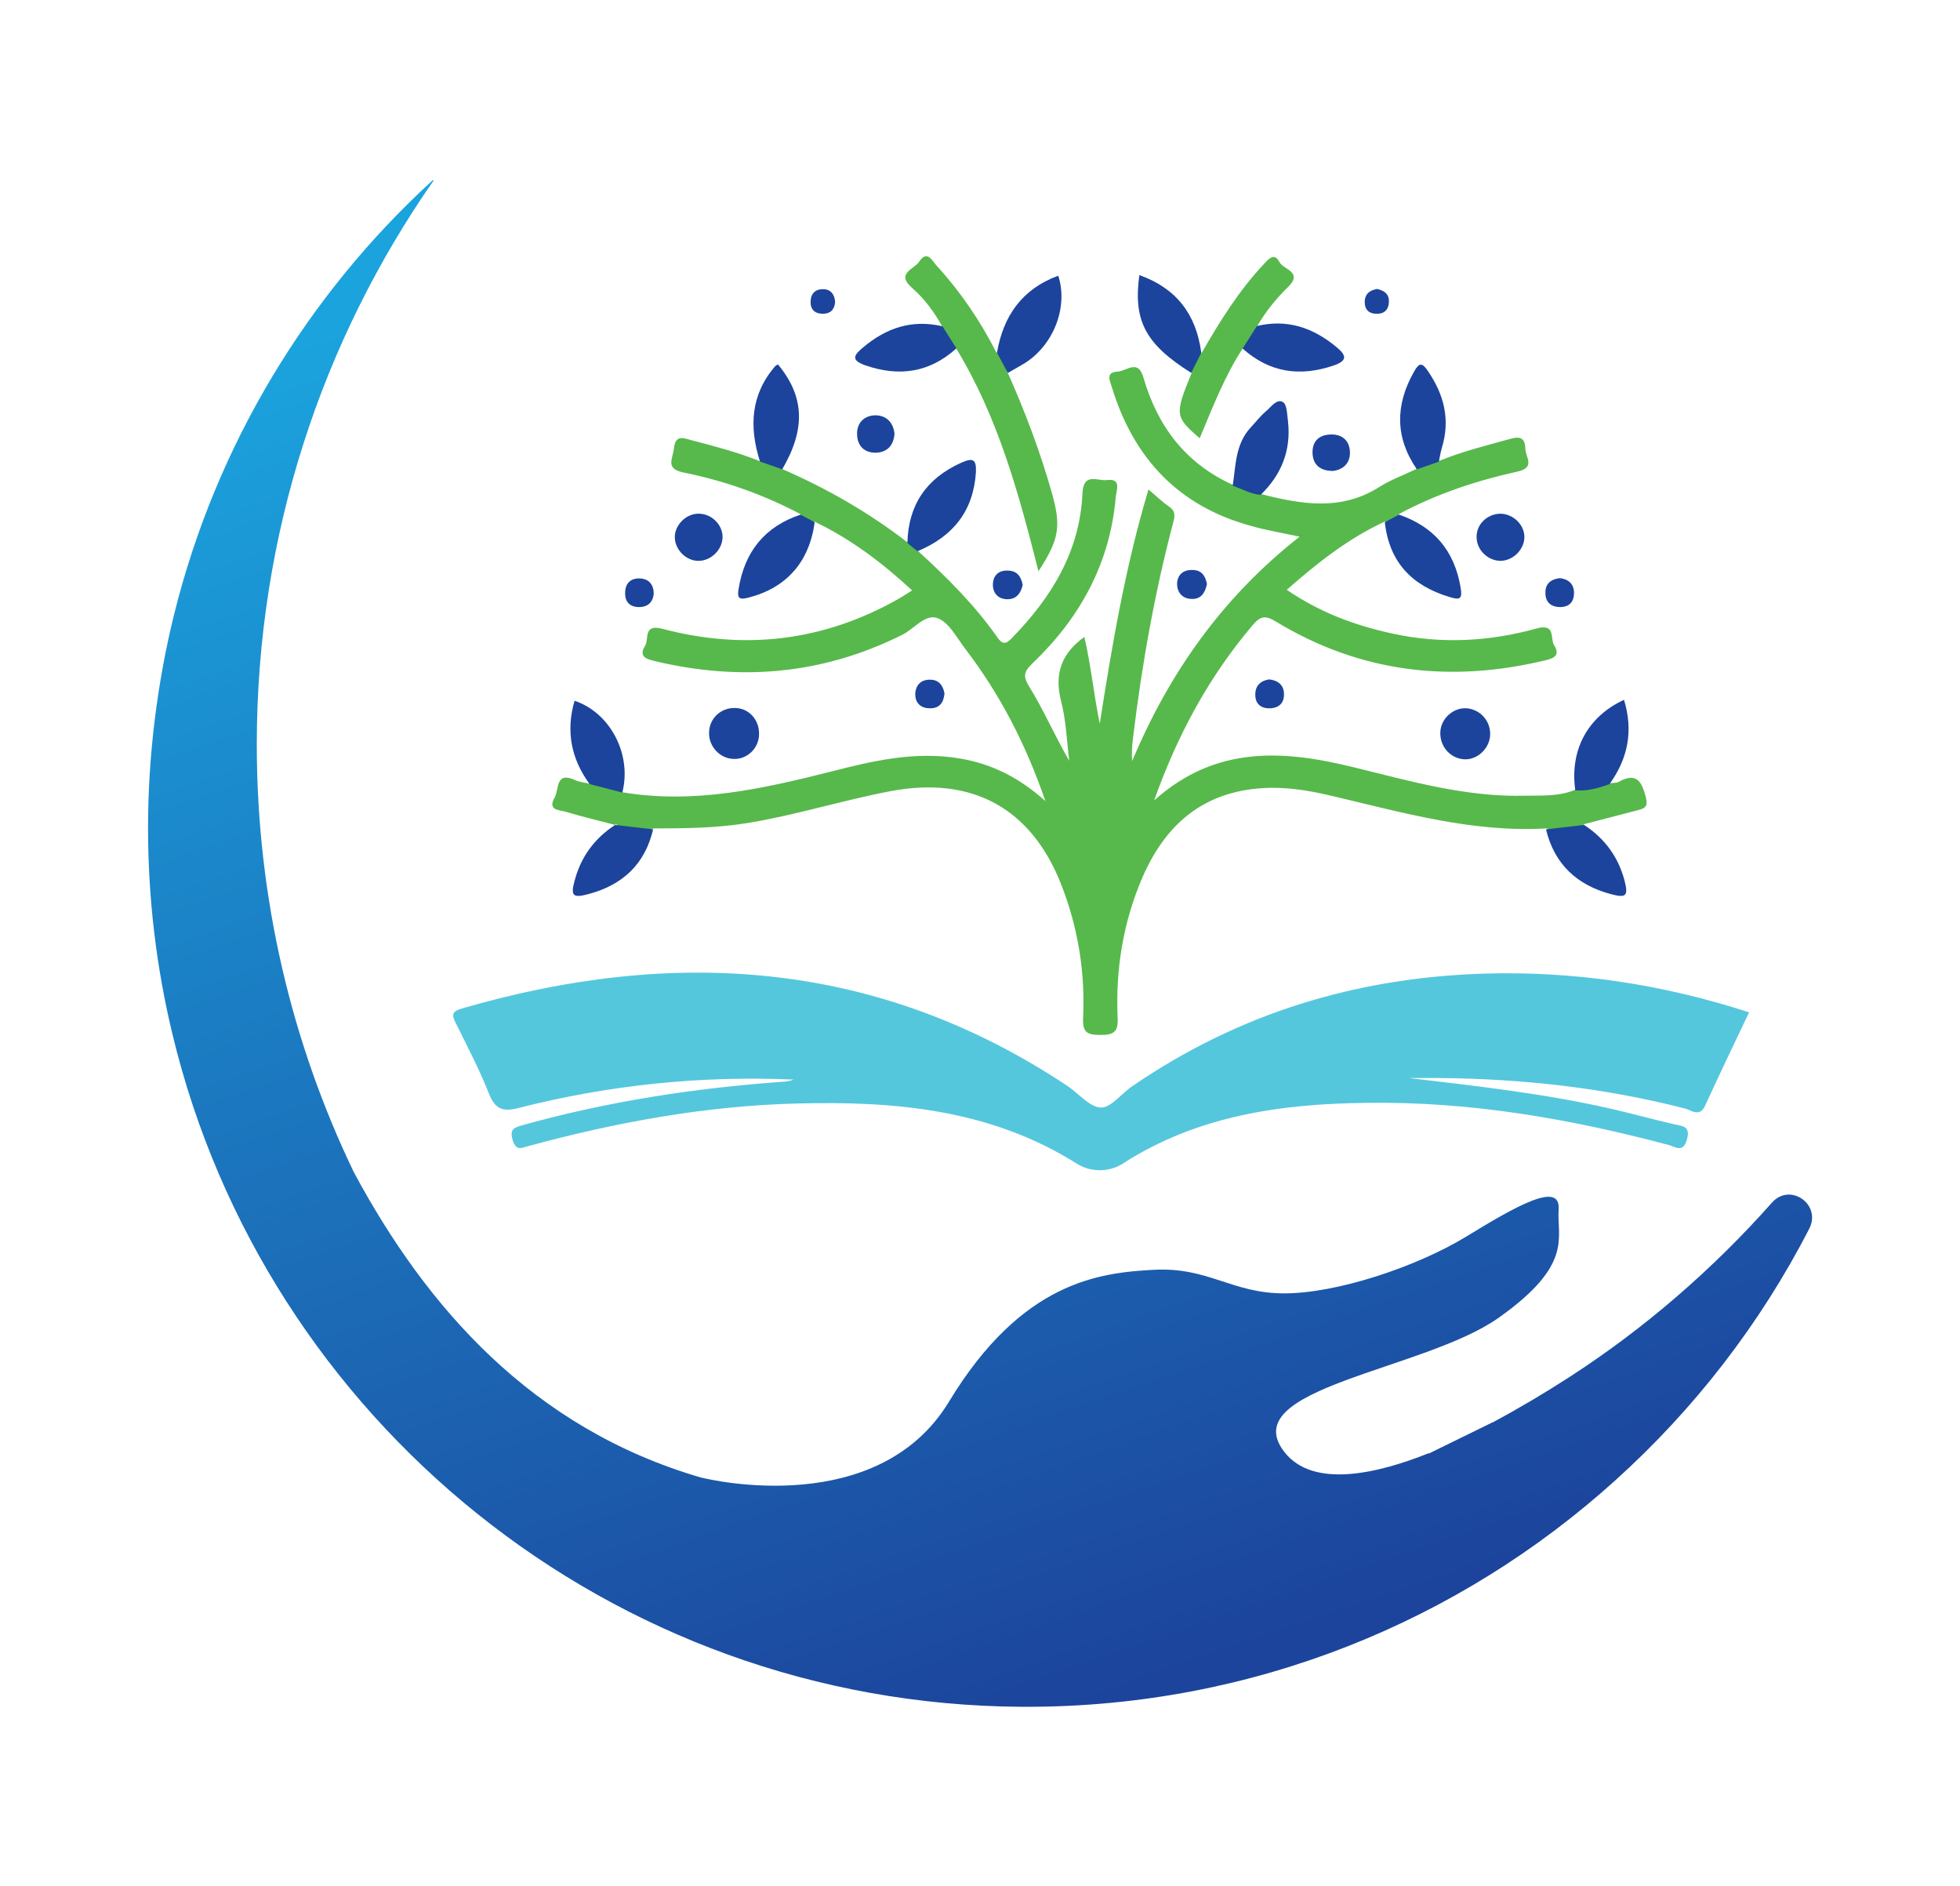 <?xml version="1.0" encoding="UTF-8"?>
<svg id="Layer_1" data-name="Layer 1" xmlns="http://www.w3.org/2000/svg" xmlns:xlink="http://www.w3.org/1999/xlink" viewBox="0 0 62.36 60">
  <defs>
    <style>
      .cls-1 {
        fill: url(#linear-gradient);
      }

      .cls-1, .cls-2, .cls-3, .cls-4 {
        stroke-width: 0px;
      }

      .cls-2 {
        fill: #54c7dd;
      }

      .cls-3 {
        fill: #57b94b;
      }

      .cls-4 {
        fill: #1c449c;
      }
    </style>
    <linearGradient id="linear-gradient" x1="21.62" y1="6.79" x2="37.63" y2="53.69" gradientUnits="userSpaceOnUse">
      <stop offset="0" stop-color="#1ba3dd"/>
      <stop offset=".99" stop-color="#1c449c"/>
    </linearGradient>
  </defs>
  <path class="cls-1" d="m47.43,45.27s.03-.02.03-.02h.02c.84-.45,1.65-.93,2.44-1.44,2.4-1.55,4.57-3.43,6.46-5.56.57-.64,1.57.05,1.19.82-1.56,3.04-3.67,5.76-6.18,8.02-4.95,4.47-11.51,7.2-18.72,7.2h-.17s0,0,0,0c-13.1-.08-24.07-9.17-27.01-21.38-.51-2.11-.78-4.31-.78-6.58s.29-4.61.83-6.79c1.34-5.4,4.25-10.17,8.23-13.81.01,0,.03,0,.02.02-3.54,5.08-5.62,11.26-5.62,17.93,0,4.88,1.11,9.5,3.09,13.61,0,0,0,0,0,0,2.29,4.26,5.65,8.14,11.05,9.71,0,0,0,0,.01,0,.31.08,5.61,1.31,7.87-2.41,2.32-3.83,4.79-4.11,6.53-4.2,1.73-.09,2.47.75,4.14.75s4.2-.84,5.78-1.8c1.57-.96,3.01-1.79,2.95-.88-.06.92.48,1.76-1.9,3.45-2.38,1.69-8.41,2.23-6.83,4.27.92,1.19,3,.68,4.58.05,0,0,.02,0,.03,0"/>
  <g>
    <path class="cls-3" d="m19.57,26.24c-.52-.14-1.05-.26-1.57-.42-.21-.06-.59-.04-.35-.46.14-.26.02-.83.64-.55.15.07.31.08.47.12.38-.05.76-.08,1.04.27,2.26.38,4.43-.1,6.61-.65,1.36-.35,2.72-.67,4.15-.42.99.17,1.85.59,2.7,1.35-.63-1.83-1.45-3.4-2.54-4.83-.27-.35-.51-.83-.87-.98-.4-.17-.76.33-1.14.52-2.54,1.27-5.17,1.49-7.91.83-.25-.06-.48-.15-.28-.47.14-.22-.07-.71.55-.55,2.61.69,5.11.4,7.48-.93.14-.08.28-.17.47-.29-.96-.89-1.96-1.64-3.11-2.19-.2,0-.36-.04-.45-.24-1.17-.62-2.42-1.06-3.71-1.32-.6-.12-.34-.44-.31-.76.05-.47.32-.33.59-.26.73.19,1.45.38,2.15.66.28-.04.54-.01.71.25,1.42.62,2.75,1.38,3.98,2.33.17,0,.3.07.32.26.93.85,1.82,1.73,2.54,2.76.16.23.27.23.46.03,1.26-1.29,2.17-2.76,2.25-4.61.03-.68.49-.38.78-.42.47-.06.3.32.28.53-.18,2.12-1.14,3.86-2.66,5.31-.27.26-.29.41-.1.72.47.76.82,1.58,1.28,2.37-.08-.63-.1-1.28-.26-1.9-.22-.85,0-1.51.74-2.04.21.9.3,1.83.49,2.76.39-2.49.81-4.98,1.55-7.45.24.2.43.39.65.54.19.13.2.26.15.46-.6,2.26-1.01,4.57-1.29,6.89-.03.24-.05.49-.03.75,1.18-2.81,2.88-5.22,5.33-7.14-.56-.12-1.05-.2-1.54-.34-2.32-.63-3.75-2.16-4.44-4.43-.06-.2-.2-.46.19-.48.29-.02.65-.41.82.19.45,1.55,1.34,2.73,2.84,3.41.35-.07.63.07.88.29,1.29.33,2.57.56,3.8-.23.37-.23.79-.38,1.18-.57.17-.26.43-.29.71-.25.73-.3,1.5-.49,2.26-.7.28-.08.47-.06.48.3,0,.28.34.61-.25.74-1.31.29-2.58.71-3.77,1.35-.09.2-.25.25-.45.24-1.15.53-2.13,1.3-3.12,2.17,1.05.72,2.16,1.13,3.35,1.39,1.55.34,3.09.26,4.6-.16.62-.17.42.32.56.54.2.32-.02.41-.27.47-3.02.73-5.89.4-8.57-1.22-.34-.21-.5-.2-.76.11-1.37,1.62-2.37,3.44-3.13,5.57,1.98-1.77,4.14-1.6,6.37-1.05,1.79.44,3.57.95,5.44.9.54-.01,1.09.03,1.61-.2.34-.21.7-.28,1.09-.2.09-.01.19,0,.27-.04.55-.31.73-.03.86.47.07.27.02.36-.21.42-.58.15-1.15.3-1.73.45-.38.27-.78.35-1.21.14-2.36.14-4.6-.51-6.86-1.04-.72-.17-1.45-.29-2.19-.24-1.91.12-3.11,1.19-3.83,2.88-.6,1.41-.84,2.9-.77,4.43.02.45-.13.54-.55.54-.42,0-.57-.08-.55-.54.07-1.45-.16-2.87-.69-4.23-.96-2.46-2.86-3.48-5.46-2.98-1.52.29-3,.76-4.53,1.01-.99.16-1.98.17-2.98.17-.43.18-.83.12-1.21-.14Z"/>
    <path class="cls-2" d="m44.74,34.28c2.19.26,4.4.5,6.57,1,.65.15,1.3.33,1.95.48.26.06.54.05.41.49-.12.43-.36.23-.58.17-3.15-.84-6.35-1.39-9.62-1.34-2.73.03-5.39.41-7.76,1.94-.43.27-1.01.27-1.44,0-2.74-1.73-5.78-2-8.89-1.92-2.9.07-5.75.59-8.55,1.35-.23.06-.41.18-.52-.19-.11-.37.08-.4.35-.48,2.7-.75,5.45-1.17,8.23-1.37.12,0,.25-.03.37-.07-2.96-.13-5.88.17-8.75.9-.54.14-.76.03-.96-.47-.3-.76-.68-1.48-1.04-2.21-.13-.25-.16-.38.18-.48,6.78-1.97,13.25-1.54,19.27,2.46.36.24.71.68,1.07.69.33,0,.66-.46,1.01-.69,3.36-2.3,7.09-3.44,11.15-3.57,2.88-.09,5.68.33,8.46,1.23-.48,1.01-.95,1.99-1.4,2.97-.17.38-.45.14-.64.09-2.57-.66-5.19-.95-7.85-.97-.34,0-.67,0-1.01,0Z"/>
    <path class="cls-3" d="m32.07,11.87c.55,1.24,1.03,2.51,1.4,3.82.29,1.04.24,1.46-.43,2.48-.63-2.49-1.29-4.91-2.62-7.09-.26-.16-.42-.39-.45-.71-.25-.45-.56-.87-.95-1.21-.53-.47.06-.59.22-.83.26-.4.42-.03.56.12.76.83,1.39,1.76,1.9,2.76.26.14.35.37.35.65Z"/>
    <path class="cls-3" d="m39.54,11.08c-.58.89-.96,1.88-1.37,2.86-.79-.68-.8-.75-.26-2.07.02-.26.05-.51.32-.64.58-1.01,1.19-1.99,1.99-2.84.16-.17.33-.36.49-.05.13.24.76.31.27.79-.38.37-.72.79-.99,1.26-.02.32-.19.54-.45.71Z"/>
    <path class="cls-4" d="m32.07,11.87c-.12-.22-.23-.43-.35-.65.2-1.17.8-2.03,1.95-2.45.33,1.02-.17,2.26-1.13,2.82-.16.09-.31.18-.47.27Z"/>
    <path class="cls-4" d="m38.22,11.22c-.11.21-.21.43-.32.64-1.45-.91-1.85-1.65-1.65-3.11,1.18.42,1.81,1.25,1.97,2.47Z"/>
    <path class="cls-4" d="m25.47,16.37c.15.08.3.16.45.24-.17,1.27-.9,2.09-2.11,2.4-.3.08-.36.01-.31-.28.19-1.18.83-1.98,1.97-2.36Z"/>
    <path class="cls-4" d="m44.06,16.61c.15-.08.3-.16.45-.24,1.11.38,1.76,1.14,1.96,2.31.06.36,0,.42-.35.31-1.2-.36-1.92-1.11-2.06-2.38Z"/>
    <path class="cls-4" d="m29.19,17.53c-.11-.09-.22-.17-.32-.26.03-1.21.6-2.05,1.71-2.55.36-.16.49-.13.47.3-.08,1.24-.73,2.04-1.85,2.51Z"/>
    <path class="cls-4" d="m45.79,14.68c-.24.08-.47.17-.71.25-.7-1.02-.69-2.05-.09-3.11.16-.29.26-.29.44-.02.52.76.72,1.56.44,2.46-.04.14-.06.28-.09.42Z"/>
    <path class="cls-4" d="m24.89,14.93c-.24-.08-.47-.17-.71-.25-.35-1.1-.3-2.13.49-3.04.02-.02.06-.03.08-.05.85,1.02.89,2.06.13,3.35Z"/>
    <path class="cls-4" d="m29.98,10.37c.15.24.3.47.45.71-.86.78-1.83.91-2.9.54-.45-.16-.38-.31-.08-.56.74-.63,1.57-.91,2.54-.68Z"/>
    <path class="cls-4" d="m39.54,11.08c.15-.24.3-.47.45-.71.96-.23,1.78.05,2.52.66.33.27.38.44-.09.6-1.07.36-2.03.22-2.88-.54Z"/>
    <path class="cls-4" d="m40.1,15.74c-.32-.03-.59-.19-.88-.29.1-.64.08-1.32.57-1.85.16-.17.31-.37.49-.52.16-.13.34-.41.54-.29.13.08.13.4.16.62.1.92-.21,1.69-.87,2.33Z"/>
    <path class="cls-4" d="m51.21,24.94c-.35.13-.71.23-1.09.2-.18-1.27.38-2.34,1.55-2.88.3.98.13,1.86-.46,2.68Z"/>
    <path class="cls-4" d="m19.8,25.21c-.35-.09-.7-.18-1.04-.27-.59-.8-.76-1.69-.48-2.65,1.14.38,1.83,1.71,1.52,2.92Z"/>
    <path class="cls-4" d="m19.57,26.24c.4.05.81.09,1.21.14-.26,1.11-.97,1.77-2.06,2.06-.49.13-.57.06-.44-.42.2-.76.63-1.35,1.29-1.78Z"/>
    <path class="cls-4" d="m49.19,26.38c.4-.05.81-.09,1.21-.14.66.43,1.09,1.02,1.29,1.78.12.48.05.55-.44.42-1.08-.29-1.79-.95-2.06-2.05Z"/>
    <path class="cls-4" d="m46.67,22.53c.44.04.77.42.74.87-.03.43-.43.79-.85.75-.45-.04-.78-.45-.73-.92.05-.41.43-.73.84-.7Z"/>
    <path class="cls-4" d="m24.15,23.35c0,.45-.38.81-.81.79-.43-.01-.79-.39-.78-.83,0-.45.37-.8.82-.79.44,0,.78.37.77.83Z"/>
    <path class="cls-4" d="m22.99,17.07c0,.41-.36.77-.77.77-.39,0-.74-.35-.75-.74-.01-.38.33-.74.72-.76.42-.02.79.32.8.73Z"/>
    <path class="cls-4" d="m47.75,17.84c-.42,0-.78-.36-.77-.77,0-.4.34-.72.75-.73.39,0,.75.32.77.71.02.4-.34.78-.75.79Z"/>
    <path class="cls-4" d="m28.46,13.8c-.03.35-.21.58-.58.6-.38.01-.6-.22-.61-.57-.02-.37.22-.61.57-.62.35,0,.58.21.62.59Z"/>
    <path class="cls-4" d="m42.41,14.98c-.42,0-.64-.21-.65-.57-.01-.37.2-.58.58-.59.38-.01.6.21.61.56.01.36-.22.56-.54.6Z"/>
    <path class="cls-4" d="m32.54,18.6c-.06.27-.2.47-.51.46-.28-.01-.44-.2-.44-.46,0-.29.18-.47.49-.45.29.01.41.2.46.46Z"/>
    <path class="cls-4" d="m38.4,18.58c-.06.28-.19.49-.5.47-.28-.01-.44-.2-.45-.46,0-.29.18-.47.49-.46.29,0,.41.19.46.44Z"/>
    <path class="cls-4" d="m49.64,18.39c.27.04.43.18.44.46,0,.29-.14.45-.43.46-.31,0-.49-.16-.48-.47,0-.29.19-.42.46-.45Z"/>
    <path class="cls-4" d="m40.38,21.61c.27.03.46.17.47.44.02.31-.16.48-.47.48-.29,0-.45-.17-.44-.45,0-.27.17-.43.44-.47Z"/>
    <path class="cls-4" d="m30.05,22.06c-.03.3-.16.47-.46.47-.28,0-.46-.15-.47-.43,0-.3.18-.49.48-.48.28,0,.41.2.45.44Z"/>
    <path class="cls-4" d="m20.8,18.89c-.03.27-.19.42-.47.42-.28,0-.45-.16-.44-.45,0-.31.18-.48.49-.46.27.02.42.2.42.49Z"/>
    <path class="cls-4" d="m43.81,9.19c.22.05.38.15.38.39,0,.26-.14.41-.4.4-.23,0-.37-.13-.37-.37,0-.26.16-.38.4-.42Z"/>
    <path class="cls-4" d="m26.57,9.61c-.02.24-.15.37-.39.37-.24,0-.39-.12-.39-.37,0-.27.15-.42.41-.41.23,0,.36.17.37.41Z"/>
  </g>
</svg>